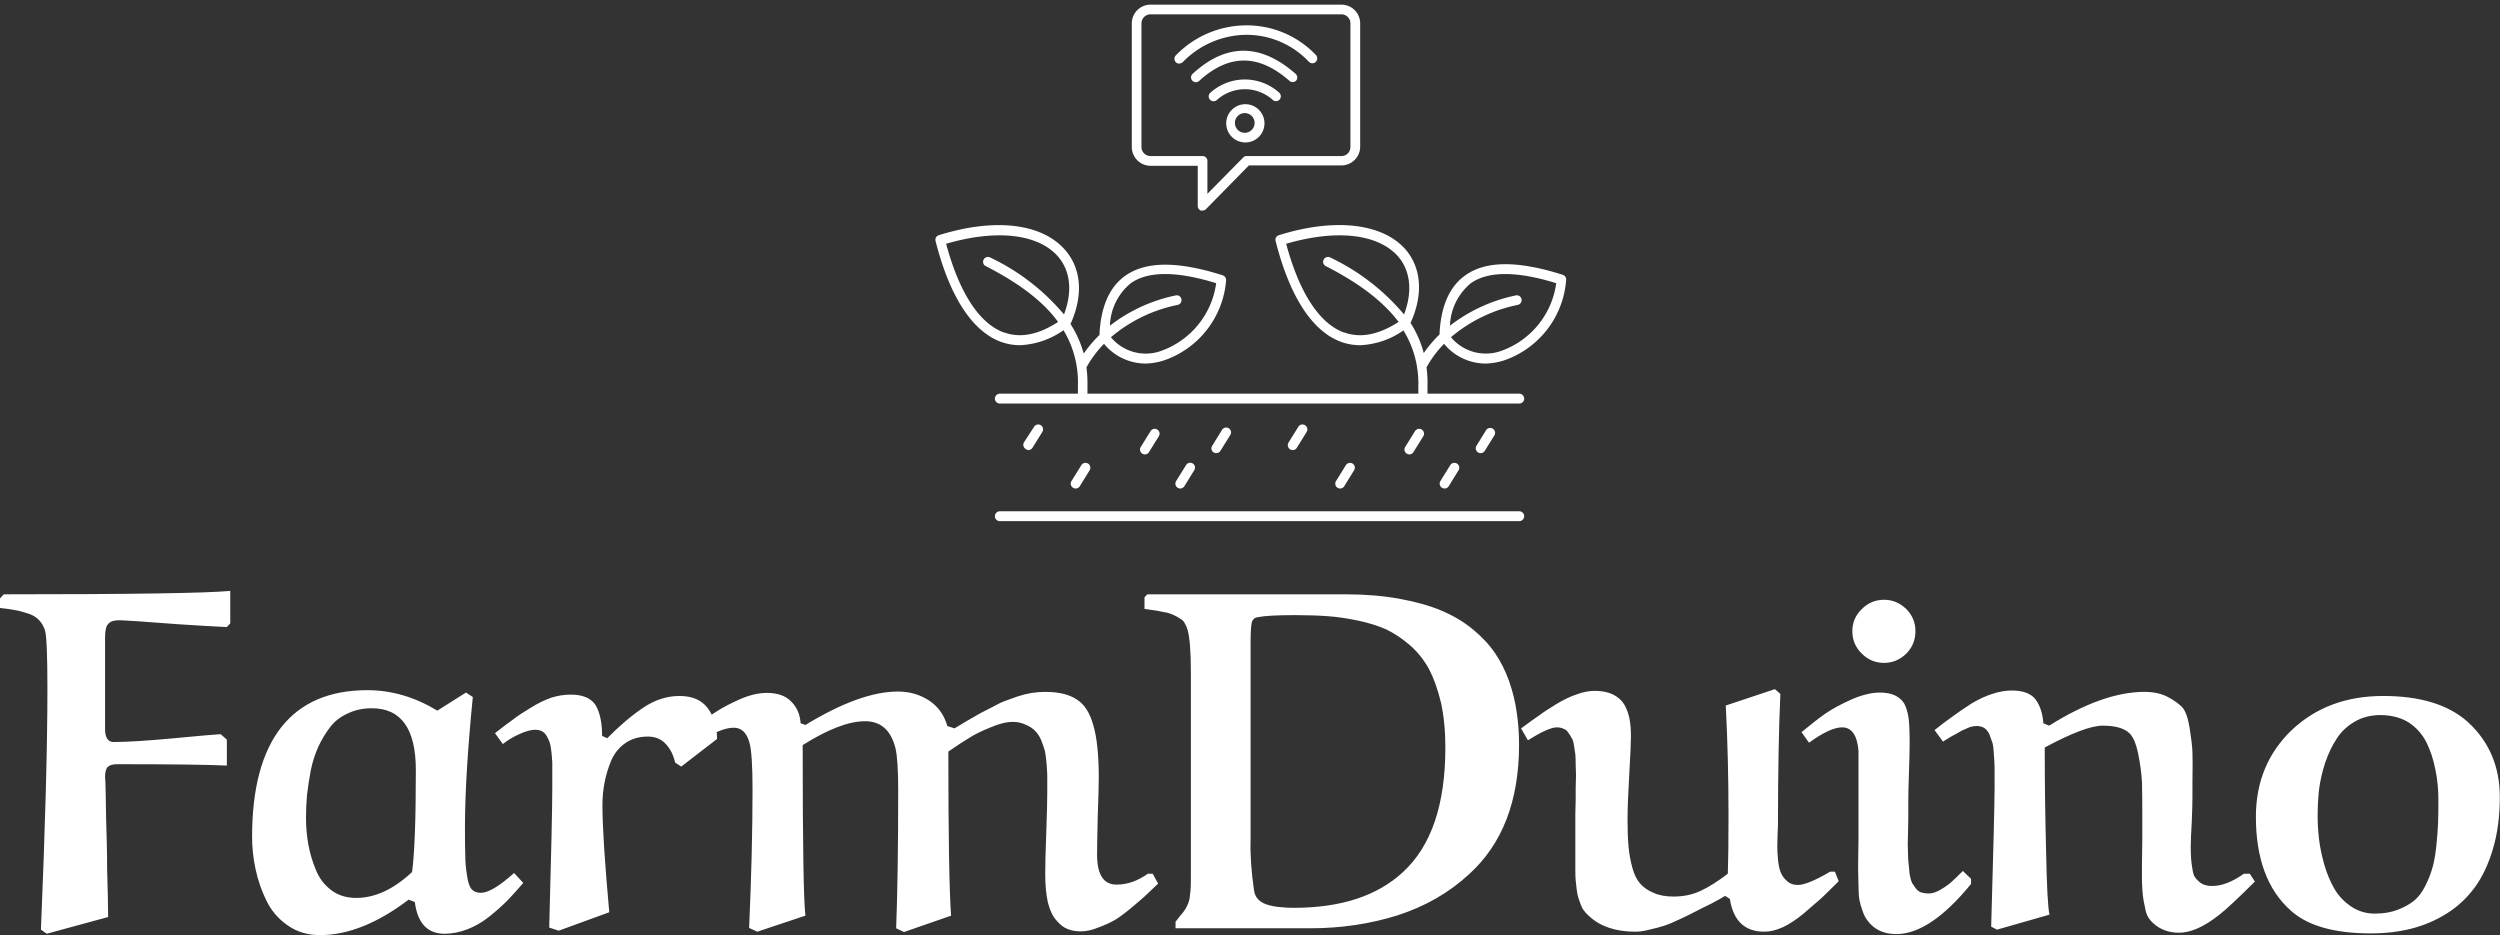 <svg data-v-423bf9ae="" xmlns="http://www.w3.org/2000/svg" viewBox="0 0 435.758 163" class="iconAbove"><rect x="0" y="0" width="435.758" height="163" fill="#333333" stroke="none"/><!----><!----><!----><g data-v-423bf9ae="" id="fac4473d-029a-4e9f-9b37-e41cfc460c07" fill="white" transform="matrix(5.946,0,0,5.946,0,60.126)"><path d="M3.17 16.77L3.17 16.77L1.37 17.26L1.20 17.14L1.20 17.14Q1.39 12.58 1.39 10.08L1.39 10.08L1.39 10.08Q1.39 8.61 1.32 8.37L1.32 8.37L1.32 8.37Q1.26 8.18 1.13 8.05L1.13 8.05L1.13 8.05Q1.00 7.92 0.78 7.86L0.78 7.86L0.78 7.86Q0.57 7.79 0.42 7.77L0.42 7.77L0.42 7.77Q0.27 7.74 0 7.71L0 7.71L0 7.43L0.11 7.31L0.11 7.31Q5.69 7.31 6.75 7.21L6.75 7.21L6.75 8.16L6.65 8.27L6.65 8.27Q6.04 8.24 5.27 8.19L5.27 8.19L5.27 8.19Q4.50 8.13 4.04 8.10L4.04 8.10L4.04 8.10Q3.58 8.07 3.49 8.07L3.49 8.07L3.49 8.07Q3.27 8.07 3.18 8.17L3.18 8.17L3.18 8.17Q3.08 8.26 3.08 8.57L3.08 8.57L3.08 11.28L3.08 11.28Q3.08 11.43 3.14 11.54L3.14 11.54L3.14 11.54Q3.21 11.64 3.32 11.64L3.32 11.64L3.32 11.64Q3.92 11.64 5.09 11.53L5.09 11.53L5.09 11.53Q6.25 11.42 6.47 11.41L6.47 11.41L6.65 11.57L6.65 12.33L6.65 12.33Q5.82 12.29 3.43 12.29L3.43 12.29L3.43 12.29Q3.24 12.29 3.16 12.37L3.16 12.37L3.16 12.37Q3.08 12.44 3.08 12.67L3.08 12.67L3.09 12.82L3.09 12.82Q3.09 12.98 3.10 13.25L3.10 13.25L3.10 13.25Q3.10 13.51 3.11 13.85L3.11 13.85L3.11 13.85Q3.12 14.19 3.13 14.58L3.13 14.58L3.13 14.58Q3.14 14.98 3.14 15.36L3.14 15.36L3.14 15.36Q3.15 15.74 3.16 16.11L3.16 16.11L3.16 16.11Q3.17 16.49 3.17 16.77ZM12.82 10.72L13.66 10.19L13.86 10.32L13.86 10.32Q13.63 12.65 13.63 14.14L13.63 14.14L13.63 14.14Q13.63 14.72 13.64 14.98L13.64 14.98L13.64 14.98Q13.64 15.24 13.69 15.55L13.69 15.55L13.69 15.55Q13.73 15.85 13.83 15.96L13.83 15.96L13.83 15.96Q13.92 16.06 14.10 16.06L14.10 16.06L14.10 16.06Q14.42 16.06 15.07 15.48L15.07 15.48L15.34 15.77L15.34 15.77Q15.09 16.06 14.87 16.29L14.87 16.29L14.87 16.29Q14.64 16.52 14.34 16.76L14.34 16.76L14.34 16.76Q14.04 17.00 13.70 17.13L13.70 17.13L13.70 17.13Q13.36 17.26 13.03 17.26L13.03 17.26L13.03 17.26Q12.28 17.26 12.16 16.33L12.16 16.33L11.98 16.26L11.98 16.26Q10.61 17.30 9.38 17.30L9.38 17.30L9.38 17.30Q8.84 17.30 8.44 17.02L8.44 17.02L8.44 17.02Q8.03 16.74 7.81 16.29L7.81 16.29L7.81 16.29Q7.59 15.84 7.49 15.36L7.49 15.36L7.49 15.36Q7.39 14.89 7.39 14.42L7.39 14.42L7.39 14.42Q7.39 12.29 8.25 11.20L8.25 11.20L8.25 11.20Q9.11 10.12 10.77 10.12L10.77 10.12L10.77 10.12Q11.83 10.12 12.82 10.72L12.82 10.72ZM12.19 12.46L12.19 12.46L12.19 12.46Q12.19 10.65 10.90 10.65L10.90 10.65L10.90 10.65Q10.51 10.65 10.20 10.80L10.20 10.80L10.20 10.80Q9.88 10.94 9.68 11.20L9.68 11.20L9.68 11.20Q9.48 11.46 9.33 11.78L9.33 11.78L9.33 11.78Q9.19 12.09 9.11 12.47L9.11 12.47L9.11 12.47Q9.04 12.85 9.00 13.19L9.00 13.19L9.00 13.19Q8.97 13.52 8.97 13.87L8.97 13.87L8.97 13.87Q8.97 14.27 9.04 14.65L9.04 14.65L9.04 14.65Q9.11 15.03 9.26 15.39L9.26 15.39L9.26 15.39Q9.41 15.76 9.72 15.99L9.72 15.99L9.72 15.99Q10.02 16.21 10.44 16.21L10.44 16.21L10.44 16.21Q11.27 16.21 12.08 15.45L12.08 15.45L12.08 15.45Q12.19 14.63 12.19 12.46ZM17.86 16.63L17.86 16.63L16.38 17.17L16.10 17.08L16.10 17.08Q16.19 13.81 16.19 12.97L16.19 12.97L16.19 12.97Q16.19 12.92 16.19 12.81L16.19 12.81L16.19 12.81Q16.19 12.61 16.19 12.51L16.19 12.51L16.19 12.51Q16.19 12.41 16.19 12.24L16.19 12.24L16.19 12.24Q16.18 12.07 16.17 11.98L16.17 11.98L16.17 11.98Q16.16 11.89 16.14 11.75L16.14 11.75L16.14 11.75Q16.11 11.62 16.07 11.55L16.07 11.55L16.07 11.55Q16.04 11.48 15.99 11.41L15.99 11.41L15.99 11.41Q15.93 11.34 15.86 11.31L15.86 11.31L15.86 11.31Q15.78 11.28 15.69 11.28L15.69 11.28L15.69 11.28Q15.50 11.28 15.22 11.41L15.22 11.41L15.22 11.41Q14.95 11.53 14.74 11.70L14.74 11.70L14.51 11.38L14.51 11.38Q14.84 11.12 15.04 10.98L15.04 10.98L15.04 10.98Q15.23 10.83 15.55 10.64L15.55 10.64L15.55 10.64Q15.87 10.44 16.16 10.34L16.16 10.34L16.16 10.34Q16.45 10.25 16.73 10.25L16.73 10.25L16.73 10.25Q17.26 10.25 17.46 10.56L17.46 10.56L17.46 10.56Q17.65 10.88 17.65 11.46L17.65 11.46L17.80 11.53L17.80 11.53Q18.34 10.98 18.86 10.63L18.86 10.63L18.86 10.63Q19.37 10.29 19.92 10.29L19.92 10.29L19.92 10.29Q20.48 10.29 20.75 10.65L20.75 10.65L20.75 10.65Q21.02 11.02 21.02 11.55L21.02 11.55L19.97 12.36L19.79 12.24L19.79 12.24Q19.72 11.92 19.52 11.70L19.52 11.70L19.52 11.70Q19.32 11.48 18.99 11.48L18.99 11.48L18.99 11.48Q18.60 11.48 18.32 11.68L18.32 11.68L18.32 11.68Q18.05 11.87 17.91 12.20L17.91 12.20L17.91 12.20Q17.78 12.52 17.72 12.84L17.72 12.84L17.72 12.84Q17.66 13.16 17.66 13.49L17.66 13.49L17.66 13.49Q17.66 14.42 17.86 16.63ZM23.53 11.73L23.53 11.73L23.53 11.73Q23.53 16.08 23.61 16.73L23.61 16.73L22.20 17.20L21.96 17.09L21.96 17.09Q22.06 14.84 22.06 13.03L22.06 13.03L22.06 13.03Q22.06 11.98 21.97 11.66L21.97 11.66L21.97 11.66Q21.85 11.22 21.51 11.22L21.51 11.22L21.51 11.22Q21.12 11.22 20.51 11.64L20.51 11.64L20.24 11.31L20.24 11.31Q20.64 10.99 20.95 10.78L20.95 10.78L20.95 10.78Q21.25 10.58 21.68 10.39L21.68 10.39L21.68 10.39Q22.11 10.20 22.48 10.20L22.48 10.20L22.48 10.20Q22.95 10.20 23.19 10.45L23.19 10.45L23.19 10.45Q23.44 10.69 23.47 11.09L23.47 11.09L23.61 11.14L23.61 11.14Q25.22 10.16 26.32 10.16L26.32 10.16L26.32 10.16Q26.83 10.16 27.23 10.42L27.23 10.42L27.23 10.42Q27.63 10.68 27.77 11.17L27.77 11.17L27.98 11.24L27.98 11.24Q28.04 11.20 28.33 11.03L28.33 11.03L28.33 11.03Q28.63 10.86 28.73 10.80L28.73 10.80L28.73 10.80Q28.83 10.75 29.08 10.62L29.08 10.62L29.08 10.62Q29.33 10.48 29.48 10.43L29.48 10.43L29.48 10.43Q29.62 10.38 29.84 10.30L29.84 10.30L29.84 10.30Q30.06 10.23 30.25 10.20L30.25 10.20L30.25 10.20Q30.45 10.17 30.64 10.17L30.64 10.17L30.64 10.17Q31.23 10.17 31.56 10.39L31.56 10.39L31.56 10.39Q31.90 10.60 32.05 11.15L32.05 11.15L32.05 11.15Q32.21 11.69 32.21 12.68L32.21 12.68L32.21 12.68Q32.21 12.98 32.18 13.81L32.18 13.81L32.18 13.81Q32.16 14.64 32.16 14.94L32.16 14.94L32.16 14.94Q32.16 15.82 32.73 15.82L32.73 15.82L32.73 15.82Q33.20 15.82 33.65 15.50L33.65 15.50L33.79 15.50L33.95 15.79L33.95 15.79Q33.66 16.06 33.55 16.17L33.55 16.17L33.55 16.17Q33.44 16.27 33.14 16.52L33.14 16.52L33.14 16.52Q32.85 16.76 32.66 16.87L32.66 16.87L32.66 16.87Q32.46 16.98 32.19 17.08L32.19 17.08L32.19 17.08Q31.92 17.19 31.68 17.19L31.68 17.19L31.68 17.19Q31.46 17.19 31.29 17.12L31.29 17.12L31.29 17.12Q31.12 17.05 30.97 16.87L30.97 16.87L30.97 16.87Q30.81 16.70 30.72 16.35L30.72 16.35L30.72 16.35Q30.64 16.00 30.64 15.50L30.64 15.50L30.64 15.50Q30.64 15.14 30.67 14.31L30.67 14.31L30.67 14.31Q30.70 13.48 30.70 13.13L30.70 13.13L30.70 13.13Q30.70 13.09 30.70 13.02L30.70 13.02L30.70 13.02Q30.70 12.78 30.70 12.65L30.70 12.65L30.70 12.65Q30.70 12.52 30.68 12.28L30.68 12.28L30.68 12.28Q30.66 12.04 30.63 11.90L30.63 11.90L30.63 11.90Q30.59 11.76 30.52 11.58L30.52 11.58L30.52 11.58Q30.44 11.40 30.33 11.30L30.33 11.30L30.33 11.30Q30.23 11.20 30.06 11.13L30.06 11.13L30.06 11.13Q29.90 11.05 29.69 11.05L29.69 11.05L29.69 11.05Q29.41 11.05 29.04 11.21L29.04 11.21L29.04 11.21Q28.66 11.36 28.41 11.52L28.41 11.52L28.41 11.52Q28.16 11.67 27.80 11.92L27.80 11.92L27.80 11.92Q27.80 15.61 27.88 16.73L27.88 16.73L26.50 17.21L26.27 17.10L26.27 17.10Q26.33 15.54 26.33 13.04L26.33 13.04L26.33 13.04Q26.33 12.16 26.25 11.82L26.25 11.82L26.25 11.82Q26.05 11.03 25.36 11.03L25.36 11.03L25.36 11.03Q24.64 11.03 23.53 11.73ZM38.41 17.10L34.46 17.10L34.46 16.91L34.46 16.91Q34.51 16.84 34.60 16.73L34.60 16.73L34.60 16.73Q34.69 16.63 34.72 16.58L34.72 16.58L34.72 16.58Q34.75 16.54 34.80 16.44L34.80 16.44L34.80 16.44Q34.85 16.34 34.87 16.24L34.87 16.24L34.87 16.24Q34.88 16.15 34.90 15.99L34.90 15.99L34.90 15.99Q34.91 15.83 34.91 15.61L34.91 15.61L34.91 9.60L34.91 9.60Q34.91 8.68 34.81 8.34L34.81 8.34L34.81 8.34Q34.78 8.24 34.73 8.16L34.73 8.16L34.73 8.16Q34.69 8.07 34.59 8.02L34.59 8.02L34.59 8.02Q34.50 7.96 34.43 7.93L34.43 7.93L34.43 7.93Q34.36 7.89 34.22 7.85L34.22 7.85L34.22 7.85Q34.08 7.82 34.01 7.81L34.01 7.81L34.01 7.81Q33.95 7.79 33.77 7.77L33.77 7.77L33.77 7.77Q33.60 7.75 33.55 7.74L33.55 7.74L33.55 7.40L33.63 7.31L39.44 7.31L39.44 7.31Q40.30 7.31 41.02 7.44L41.02 7.44L41.02 7.44Q41.74 7.57 42.26 7.79L42.26 7.79L42.26 7.79Q42.78 8.01 43.18 8.34L43.18 8.34L43.18 8.34Q43.58 8.67 43.83 9.04L43.83 9.04L43.83 9.04Q44.08 9.41 44.24 9.86L44.24 9.86L44.24 9.86Q44.40 10.32 44.46 10.76L44.46 10.76L44.46 10.76Q44.53 11.21 44.53 11.72L44.53 11.72L44.53 11.72Q44.53 14.19 43.06 15.52L43.06 15.52L43.06 15.52Q42.18 16.33 40.97 16.72L40.97 16.72L40.97 16.72Q39.76 17.10 38.41 17.10L38.41 17.10ZM36.66 9.04L36.66 14.50L36.66 14.50Q36.64 15.16 36.76 15.98L36.76 15.98L36.76 15.98Q36.78 16.15 36.89 16.26L36.89 16.26L36.89 16.26Q37.00 16.37 37.19 16.42L37.19 16.42L37.19 16.42Q37.37 16.47 37.54 16.48L37.54 16.48L37.54 16.48Q37.70 16.50 37.93 16.50L37.93 16.50L37.93 16.50Q40.00 16.50 41.13 15.45L41.13 15.45L41.13 15.45Q42.37 14.31 42.37 11.80L42.37 11.80L42.37 11.80Q42.37 11.07 42.24 10.48L42.24 10.48L42.24 10.48Q42.10 9.90 41.89 9.50L41.89 9.50L41.89 9.50Q41.67 9.10 41.33 8.80L41.33 8.80L41.33 8.80Q40.99 8.51 40.64 8.34L40.64 8.34L40.64 8.34Q40.28 8.18 39.81 8.08L39.81 8.08L39.81 8.08Q39.33 7.98 38.91 7.95L38.91 7.95L38.91 7.95Q38.49 7.92 37.96 7.92L37.96 7.92L37.96 7.92Q37.17 7.92 36.87 7.98L36.87 7.98L36.87 7.98Q36.72 8.00 36.69 8.16L36.69 8.16L36.69 8.16Q36.66 8.31 36.66 8.78L36.66 8.78L36.66 8.78Q36.66 8.95 36.66 9.04L36.66 9.04ZM50.59 10.57L50.59 10.57L52.03 10.09L52.19 10.23L52.19 10.23Q52.12 11.81 52.12 14.05L52.12 14.05L52.12 14.05Q52.12 14.10 52.11 14.31L52.11 14.31L52.11 14.31Q52.10 14.53 52.10 14.69L52.10 14.69L52.10 14.69Q52.10 14.85 52.12 15.08L52.12 15.08L52.12 15.08Q52.14 15.31 52.20 15.46L52.20 15.46L52.20 15.46Q52.26 15.61 52.39 15.72L52.39 15.72L52.39 15.72Q52.51 15.83 52.70 15.83L52.70 15.83L52.70 15.83Q52.99 15.83 53.65 15.44L53.65 15.44L53.79 15.44L53.90 15.72L53.90 15.72Q53.57 16.05 53.39 16.22L53.39 16.22L53.39 16.22Q53.20 16.39 52.87 16.67L52.87 16.67L52.87 16.67Q52.54 16.94 52.26 17.07L52.26 17.07L52.26 17.07Q51.97 17.20 51.72 17.20L51.72 17.20L51.72 17.20Q50.86 17.20 50.71 16.24L50.71 16.24L50.57 16.15L50.57 16.15Q50.48 16.21 50.16 16.38L50.16 16.38L50.16 16.38Q49.83 16.54 49.68 16.62L49.68 16.62L49.68 16.62Q49.53 16.70 49.25 16.83L49.25 16.83L49.25 16.83Q48.96 16.97 48.77 17.03L48.77 17.03L48.77 17.03Q48.58 17.09 48.35 17.14L48.35 17.14L48.35 17.14Q48.13 17.20 47.94 17.20L47.94 17.20L47.94 17.20Q47.07 17.20 46.58 16.74L46.58 16.74L46.58 16.74Q46.50 16.67 46.44 16.59L46.44 16.59L46.44 16.59Q46.38 16.52 46.34 16.41L46.34 16.41L46.34 16.41Q46.30 16.30 46.27 16.21L46.27 16.21L46.27 16.21Q46.24 16.12 46.22 15.96L46.22 15.96L46.22 15.96Q46.20 15.80 46.19 15.70L46.19 15.70L46.19 15.70Q46.18 15.59 46.18 15.38L46.18 15.38L46.18 15.38Q46.18 15.16 46.18 15.04L46.18 15.04L46.18 15.04Q46.18 14.92 46.18 14.65L46.18 14.65L46.18 14.65Q46.18 14.38 46.18 14.23L46.18 14.23L46.18 14.23Q46.18 14.07 46.18 13.76L46.18 13.76L46.18 13.76Q46.19 13.46 46.19 13.32L46.19 13.32L46.19 13.32Q46.19 13.20 46.19 12.97L46.19 12.97L46.19 12.97Q46.20 12.74 46.20 12.62L46.20 12.62L46.20 12.62Q46.20 12.50 46.19 12.30L46.19 12.30L46.19 12.30Q46.19 12.11 46.18 12.00L46.18 12.00L46.18 12.00Q46.16 11.89 46.14 11.74L46.14 11.74L46.14 11.74Q46.12 11.59 46.07 11.52L46.07 11.52L46.07 11.52Q46.03 11.44 45.97 11.36L45.97 11.36L45.97 11.36Q45.92 11.28 45.83 11.25L45.83 11.25L45.83 11.25Q45.75 11.21 45.64 11.21L45.64 11.21L45.64 11.21Q45.39 11.21 44.79 11.59L44.79 11.59L44.59 11.24L44.59 11.24Q44.94 10.98 45.12 10.86L45.12 10.86L45.12 10.86Q45.29 10.73 45.62 10.53L45.62 10.53L45.62 10.53Q45.95 10.33 46.23 10.24L46.23 10.24L46.23 10.24Q46.50 10.14 46.75 10.14L46.75 10.14L46.75 10.14Q47.07 10.14 47.29 10.25L47.29 10.25L47.29 10.25Q47.51 10.36 47.62 10.55L47.62 10.55L47.62 10.55Q47.73 10.75 47.77 10.97L47.77 10.97L47.77 10.97Q47.81 11.19 47.81 11.48L47.81 11.48L47.81 11.48Q47.81 11.73 47.76 12.60L47.76 12.60L47.76 12.60Q47.71 13.46 47.71 13.92L47.71 13.92L47.71 13.92Q47.71 14.39 47.74 14.71L47.74 14.71L47.74 14.71Q47.77 15.03 47.85 15.32L47.85 15.32L47.85 15.32Q47.93 15.62 48.08 15.79L48.08 15.79L48.08 15.79Q48.23 15.96 48.47 16.06L48.47 16.06L48.47 16.06Q48.71 16.17 49.06 16.17L49.06 16.17L49.06 16.17Q49.50 16.17 49.86 16.00L49.86 16.00L49.86 16.00Q50.22 15.83 50.65 15.50L50.65 15.50L50.65 15.50Q50.67 14.95 50.67 13.79L50.67 13.79L50.67 13.79Q50.67 12.11 50.59 10.57ZM54.58 9.05L54.58 9.05L54.58 9.05Q54.30 8.78 54.30 8.39L54.30 8.39L54.30 8.39Q54.30 8.01 54.58 7.74L54.58 7.74L54.58 7.74Q54.85 7.47 55.23 7.47L55.23 7.47L55.23 7.47Q55.60 7.47 55.88 7.74L55.88 7.74L55.88 7.74Q56.15 8.01 56.15 8.39L56.15 8.39L56.15 8.39Q56.15 8.78 55.88 9.05L55.88 9.05L55.88 9.05Q55.60 9.32 55.23 9.32L55.23 9.32L55.23 9.32Q54.85 9.32 54.58 9.05ZM57.54 15.42L57.54 15.42L57.78 15.65L57.78 15.80L57.78 15.80Q56.58 17.27 55.59 17.27L55.59 17.27L55.59 17.27Q55.04 17.27 54.75 16.88L54.75 16.88L54.75 16.88Q54.65 16.75 54.60 16.59L54.60 16.59L54.60 16.59Q54.54 16.43 54.51 16.28L54.51 16.28L54.51 16.28Q54.48 16.13 54.48 15.81L54.48 15.81L54.48 15.81Q54.47 15.50 54.47 15.26L54.47 15.26L54.47 15.26Q54.47 15.01 54.48 14.48L54.48 14.48L54.48 14.48Q54.48 13.95 54.48 13.54L54.48 13.54L54.48 11.89L54.48 11.89Q54.42 11.21 54.00 11.21L54.00 11.21L54.00 11.21Q53.65 11.21 53.03 11.66L53.03 11.66L52.81 11.35L52.81 11.35Q53.22 11.01 53.52 10.80L53.52 10.80L53.52 10.80Q53.83 10.59 54.28 10.39L54.28 10.39L54.28 10.39Q54.74 10.19 55.11 10.19L55.11 10.19L55.11 10.19Q55.62 10.19 55.82 10.51L55.82 10.51L55.82 10.51Q55.90 10.66 55.94 10.88L55.94 10.88L55.94 10.88Q55.98 11.10 55.98 11.68L55.98 11.68L55.98 11.68Q55.98 11.96 55.96 12.53L55.96 12.53L55.96 12.53Q55.94 13.10 55.94 13.38L55.94 13.38L55.94 13.38Q55.94 13.60 55.94 13.91L55.94 13.91L55.94 13.91Q55.93 14.23 55.93 14.41L55.93 14.41L55.93 14.41Q55.92 14.59 55.93 14.83L55.93 14.83L55.93 14.83Q55.93 15.07 55.95 15.21L55.95 15.21L55.95 15.21Q55.96 15.35 55.98 15.52L55.98 15.52L55.98 15.52Q56.01 15.68 56.05 15.77L56.05 15.77L56.05 15.77Q56.10 15.85 56.16 15.93L56.16 15.93L56.16 15.93Q56.23 16.02 56.32 16.05L56.32 16.05L56.32 16.05Q56.42 16.08 56.54 16.08L56.54 16.08L56.54 16.08Q56.70 16.08 56.90 15.96L56.90 15.96L56.90 15.96Q57.10 15.84 57.22 15.73L57.22 15.73L57.22 15.73Q57.34 15.62 57.54 15.42ZM59.94 11.80L59.94 11.80L59.94 11.80Q59.94 13.29 59.98 14.85L59.98 14.85L59.98 14.85Q60.01 16.41 60.08 16.70L60.08 16.70L58.54 17.14L58.37 17.05L58.37 17.05Q58.47 13.62 58.47 12.95L58.47 12.95L58.47 12.95Q58.47 12.91 58.47 12.83L58.47 12.83L58.47 12.83Q58.47 12.54 58.47 12.40L58.47 12.40L58.47 12.40Q58.47 12.26 58.45 12.02L58.45 12.02L58.45 12.02Q58.44 11.79 58.41 11.67L58.41 11.67L58.41 11.67Q58.37 11.55 58.32 11.42L58.32 11.42L58.32 11.42Q58.26 11.29 58.17 11.23L58.17 11.23L58.17 11.23Q58.07 11.17 57.94 11.17L57.94 11.17L57.94 11.17Q57.86 11.17 57.75 11.20L57.75 11.20L57.75 11.20Q57.65 11.24 57.52 11.30L57.52 11.30L57.52 11.30Q57.40 11.37 57.31 11.42L57.31 11.42L57.31 11.42Q57.22 11.46 57.10 11.54L57.10 11.54L57.10 11.54Q56.98 11.61 56.96 11.63L56.96 11.63L56.71 11.29L56.71 11.29Q57.01 11.05 57.24 10.89L57.24 10.89L57.24 10.89Q57.47 10.72 57.78 10.52L57.78 10.52L57.78 10.52Q58.09 10.33 58.40 10.23L58.40 10.23L58.40 10.23Q58.70 10.13 58.97 10.13L58.97 10.13L58.97 10.13Q59.47 10.13 59.67 10.39L59.67 10.39L59.67 10.39Q59.87 10.66 59.90 11.09L59.90 11.09L60.07 11.16L60.07 11.16Q61.65 10.17 62.86 10.17L62.86 10.17L62.86 10.17Q63.27 10.17 63.55 10.32L63.55 10.32L63.55 10.32Q63.83 10.47 63.98 10.63L63.98 10.63L63.98 10.63Q64.12 10.80 64.19 11.24L64.19 11.24L64.19 11.24Q64.26 11.68 64.27 11.94L64.27 11.94L64.27 11.94Q64.28 12.20 64.27 12.86L64.27 12.86L64.27 12.86Q64.27 13.13 64.27 13.27L64.27 13.27L64.27 13.27Q64.27 13.48 64.25 13.98L64.25 13.98L64.25 13.98Q64.22 14.49 64.22 14.71L64.22 14.71L64.22 14.71Q64.22 15.09 64.26 15.30L64.26 15.30L64.26 15.30Q64.29 15.52 64.33 15.58L64.33 15.58L64.33 15.58Q64.37 15.65 64.45 15.72L64.45 15.72L64.45 15.72Q64.59 15.86 64.85 15.86L64.85 15.86L64.85 15.86Q65.27 15.86 65.78 15.50L65.78 15.50L65.95 15.50L66.10 15.73L66.10 15.73Q65.37 16.46 65.05 16.71L65.05 16.71L65.05 16.71Q64.39 17.23 63.88 17.23L63.88 17.23L63.88 17.23Q63.42 17.23 63.12 16.95L63.12 16.95L63.12 16.95Q63.03 16.87 62.97 16.77L62.97 16.77L62.97 16.77Q62.91 16.67 62.88 16.49L62.88 16.49L62.88 16.49Q62.84 16.32 62.82 16.17L62.82 16.17L62.82 16.17Q62.80 16.02 62.79 15.72L62.79 15.72L62.79 15.72Q62.79 15.42 62.79 15.20L62.79 15.20L62.79 15.20Q62.79 14.98 62.80 14.52L62.80 14.52L62.80 14.52Q62.80 14.06 62.80 13.73L62.80 13.73L62.80 13.73Q62.80 13.16 62.79 12.80L62.79 12.80L62.79 12.80Q62.77 12.44 62.68 11.99L62.68 11.99L62.68 11.99Q62.59 11.54 62.42 11.38L62.42 11.38L62.42 11.38Q62.19 11.16 61.64 11.16L61.64 11.16L61.64 11.16Q61.13 11.16 59.94 11.80ZM67.94 13.82L67.94 13.82L67.94 13.82Q67.94 14.13 67.98 14.48L67.98 14.48L67.98 14.48Q68.02 14.82 68.13 15.22L68.13 15.22L68.13 15.22Q68.25 15.63 68.43 15.94L68.43 15.94L68.43 15.94Q68.61 16.25 68.92 16.46L68.92 16.46L68.92 16.46Q69.23 16.67 69.62 16.67L69.62 16.67L69.62 16.67Q69.99 16.67 70.28 16.56L70.28 16.56L70.28 16.56Q70.57 16.45 70.77 16.29L70.77 16.29L70.77 16.29Q70.96 16.13 71.10 15.85L71.10 15.85L71.10 15.85Q71.24 15.57 71.31 15.31L71.31 15.31L71.31 15.31Q71.38 15.06 71.42 14.68L71.42 14.68L71.42 14.68Q71.46 14.29 71.47 14.02L71.47 14.02L71.47 14.02Q71.48 13.75 71.48 13.34L71.48 13.34L71.48 13.34Q71.48 12.86 71.39 12.44L71.39 12.44L71.39 12.44Q71.31 12.02 71.13 11.65L71.13 11.65L71.13 11.65Q70.94 11.28 70.60 11.06L70.60 11.06L70.60 11.06Q70.25 10.85 69.78 10.85L69.78 10.85L69.78 10.85Q69.36 10.85 69.03 11.04L69.03 11.04L69.03 11.04Q68.69 11.24 68.50 11.54L68.50 11.54L68.50 11.54Q68.30 11.84 68.16 12.25L68.16 12.25L68.16 12.25Q68.03 12.65 67.98 13.04L67.98 13.04L67.98 13.04Q67.94 13.42 67.94 13.82ZM66.13 13.83L66.13 13.83L66.13 13.83Q66.13 12.30 67.18 11.29L67.18 11.29L67.18 11.29Q68.24 10.29 69.86 10.29L69.86 10.29L69.86 10.29Q71.49 10.29 72.34 11.05L72.34 11.05L72.34 11.05Q73.28 11.91 73.28 13.25L73.28 13.25L73.28 13.25Q73.28 14.10 73.08 14.77L73.08 14.77L73.08 14.77Q72.88 15.45 72.54 15.91L72.54 15.91L72.54 15.91Q72.20 16.37 71.72 16.67L71.72 16.67L71.72 16.67Q71.24 16.97 70.69 17.11L70.69 17.11L70.69 17.11Q70.14 17.25 69.50 17.25L69.50 17.25L69.50 17.25Q67.88 17.25 67.14 16.57L67.14 16.57L67.14 16.57Q66.13 15.66 66.13 13.83Z"></path></g><!----><g data-v-423bf9ae="" id="2d7ec0b7-10ba-440e-a744-78fa5abdbbbe" transform="matrix(1.718,0,0,1.718,163.038,-9.169)" stroke="none" fill="white"><path d="M59.24 57.21H6.54a.49.49 0 1 0 0 1h52.7a.49.49 0 1 0 0-1zM51.61 40.22a5.47 5.47 0 0 0 4.16 2 6.39 6.39 0 0 0 1.93-.32 9.36 9.36 0 0 0 6.3-8.19.5.5 0 0 0-.34-.49c-4.56-1.45-7.8-1.44-9.89.05-1.62 1.14-2.5 3.17-2.62 6a12.42 12.42 0 0 0-1.6 1.89 10.8 10.8 0 0 0-1.34-3.06c1.3-2.85 1.12-5.57-.52-7.47-2.33-2.63-7.13-3.22-12.84-1.43a.48.48 0 0 0-.33.59C35.93 35.37 38.2 38.9 41.1 40a5.74 5.74 0 0 0 2 .36 8.23 8.23 0 0 0 4.39-1.5A10.25 10.25 0 0 1 49 44.5v.78H15.43v-.77a13.06 13.06 0 0 0-.1-1.9 11 11 0 0 1 1.78-2.39 5.47 5.47 0 0 0 4.16 2 6.39 6.39 0 0 0 1.93-.32 9.37 9.37 0 0 0 6.3-8.14.52.52 0 0 0-.34-.49c-4.57-1.45-7.8-1.44-9.9.05-1.61 1.14-2.49 3.17-2.61 6a12.92 12.92 0 0 0-1.6 1.89 10.74 10.74 0 0 0-1.34-3c1.3-2.86 1.12-5.58-.52-7.48C10.86 28 6.06 27.41.35 29.2a.48.48 0 0 0-.33.59C1.43 35.37 3.7 38.9 6.6 40a5.74 5.74 0 0 0 2 .36 8.26 8.26 0 0 0 4.4-1.52 10.23 10.23 0 0 1 1.46 5.66v.78H6.54a.49.49 0 1 0 0 1h52.7a.49.49 0 1 0 0-1h-9.31v-.77a11.79 11.79 0 0 0-.1-1.9 11 11 0 0 1 1.78-2.39zm-31.78-6.15c1.75-1.24 4.66-1.24 8.66 0a8.52 8.52 0 0 1-5.59 6.87 4.58 4.58 0 0 1-5.09-1.39 15.11 15.11 0 0 1 6.78-3.28.49.49 0 0 0 .37-.59.48.48 0 0 0-.58-.37 16.28 16.28 0 0 0-6.67 3.07 5.79 5.79 0 0 1 2.12-4.31zm-12.89 5c-2.5-.93-4.52-4.06-5.85-9 5.13-1.5 9.35-1 11.35 1.29 1.28 1.48 1.48 3.59.61 5.88a22.21 22.21 0 0 0-7.49-5.78.49.49 0 0 0-.66.21.48.48 0 0 0 .2.66C8.64 34.14 11 36 12.45 38c-2.01 1.31-3.86 1.67-5.51 1.05zm34.5 0c-2.5-.93-4.52-4.06-5.85-9 5.13-1.5 9.35-1 11.36 1.29 1.27 1.48 1.47 3.59.6 5.88a22.21 22.21 0 0 0-7.49-5.78.49.49 0 0 0-.66.21.48.48 0 0 0 .2.66C43.14 34.14 45.49 36 47 38c-2.06 1.32-3.91 1.67-5.56 1.05zm12.89-5c1.75-1.24 4.67-1.24 8.66 0a8.5 8.5 0 0 1-5.59 6.87 4.6 4.6 0 0 1-5.09-1.39 15.11 15.11 0 0 1 6.78-3.28.5.5 0 0 0 .38-.59.49.49 0 0 0-.59-.37 16.34 16.34 0 0 0-6.67 3.07 5.83 5.83 0 0 1 2.12-4.31zM9.43 51a.51.51 0 0 0 .42-.23l1-1.61a.49.49 0 1 0-.83-.53L9 50.2a.49.49 0 0 0 .15.68.5.5 0 0 0 .28.12zM14.24 54.9a.48.48 0 0 0 .41-.23l1-1.62a.49.49 0 0 0-.84-.52l-1 1.61a.5.5 0 0 0 .15.68.56.56 0 0 0 .28.08zM21.26 51.44a.48.48 0 0 0 .41-.23l1-1.61a.49.49 0 1 0-.83-.53l-1 1.61a.49.49 0 0 0 .15.68.53.53 0 0 0 .27.08zM24.84 54.9a.51.51 0 0 0 .42-.23l1-1.62a.49.49 0 1 0-.83-.52l-1 1.61a.49.49 0 0 0 .15.68.5.5 0 0 0 .26.08zM28.5 51.31a.51.51 0 0 0 .42-.23l1-1.61a.49.49 0 0 0-.15-.68.5.5 0 0 0-.68.15l-1 1.62a.48.48 0 0 0 .41.75zM36.26 51a.48.48 0 0 0 .41-.23l1-1.61a.5.5 0 0 0-.16-.68.49.49 0 0 0-.68.15l-1 1.61a.5.5 0 0 0 .42.76zM41.06 54.9a.48.48 0 0 0 .42-.23l1-1.62a.49.49 0 0 0-.15-.68.5.5 0 0 0-.68.16l-1 1.61a.49.49 0 0 0 .15.68.5.5 0 0 0 .26.08zM48.08 51.44a.49.49 0 0 0 .42-.23l1-1.61a.49.49 0 0 0-.83-.53l-1 1.61a.49.49 0 0 0 .15.68.5.5 0 0 0 .26.08zM51.67 54.9a.48.48 0 0 0 .41-.23l1-1.62a.49.49 0 1 0-.84-.52l-1 1.61a.5.5 0 0 0 .15.68.56.56 0 0 0 .28.08zM55.33 51.31a.48.48 0 0 0 .41-.23l1-1.61a.5.5 0 0 0-.84-.53l-1 1.62a.5.5 0 0 0 .16.68.48.48 0 0 0 .27.07zM21.83 22.16h4.79v4.08a.5.5 0 0 0 .31.46.58.58 0 0 0 .18 0 .47.47 0 0 0 .35-.15l4.35-4.43h9.39a1.91 1.91 0 0 0 1.9-1.9V7.71a1.9 1.9 0 0 0-1.9-1.9H21.83a1.9 1.9 0 0 0-1.9 1.9v12.55a1.91 1.91 0 0 0 1.9 1.9zm-.92-14.45a.92.92 0 0 1 .92-.92H41.2a.92.92 0 0 1 .91.92v12.55a.91.91 0 0 1-.91.91h-9.69a.5.5 0 0 0-.27.14L27.6 25v-3.33a.49.49 0 0 0-.49-.5h-5.28a.92.92 0 0 1-.92-.91z"></path><path d="M24.77 11.77a.47.47 0 0 0 .35-.15 9.09 9.09 0 0 1 6.45-2.75h.05a8.68 8.68 0 0 1 6.28 2.74.49.49 0 0 0 .7 0 .5.5 0 0 0 0-.7 9.67 9.67 0 0 0-7-3h-.06a10 10 0 0 0-7.15 3.05.5.5 0 0 0 .35.84z"></path><path d="M26.13 12.8a.49.49 0 1 0 .66.72c3-2.72 6-2.72 9.11 0a.5.5 0 0 0 .7 0 .49.49 0 0 0-.05-.69C33 9.71 29.51 9.71 26.13 12.8z"></path><path d="M27.91 14.74a.48.48 0 0 0-.06.69.49.49 0 0 0 .69.07 4.24 4.24 0 0 1 5.72 0 .47.47 0 0 0 .3.1.51.51 0 0 0 .39-.19.5.5 0 0 0-.09-.69 5.21 5.21 0 0 0-6.95.02zM31.39 15.91a1.94 1.94 0 1 0 2 1.94 1.94 1.94 0 0 0-2-1.94zm0 2.9a1 1 0 1 1 1-1 1 1 0 0 1-1 1z"></path></g><!----></svg>
